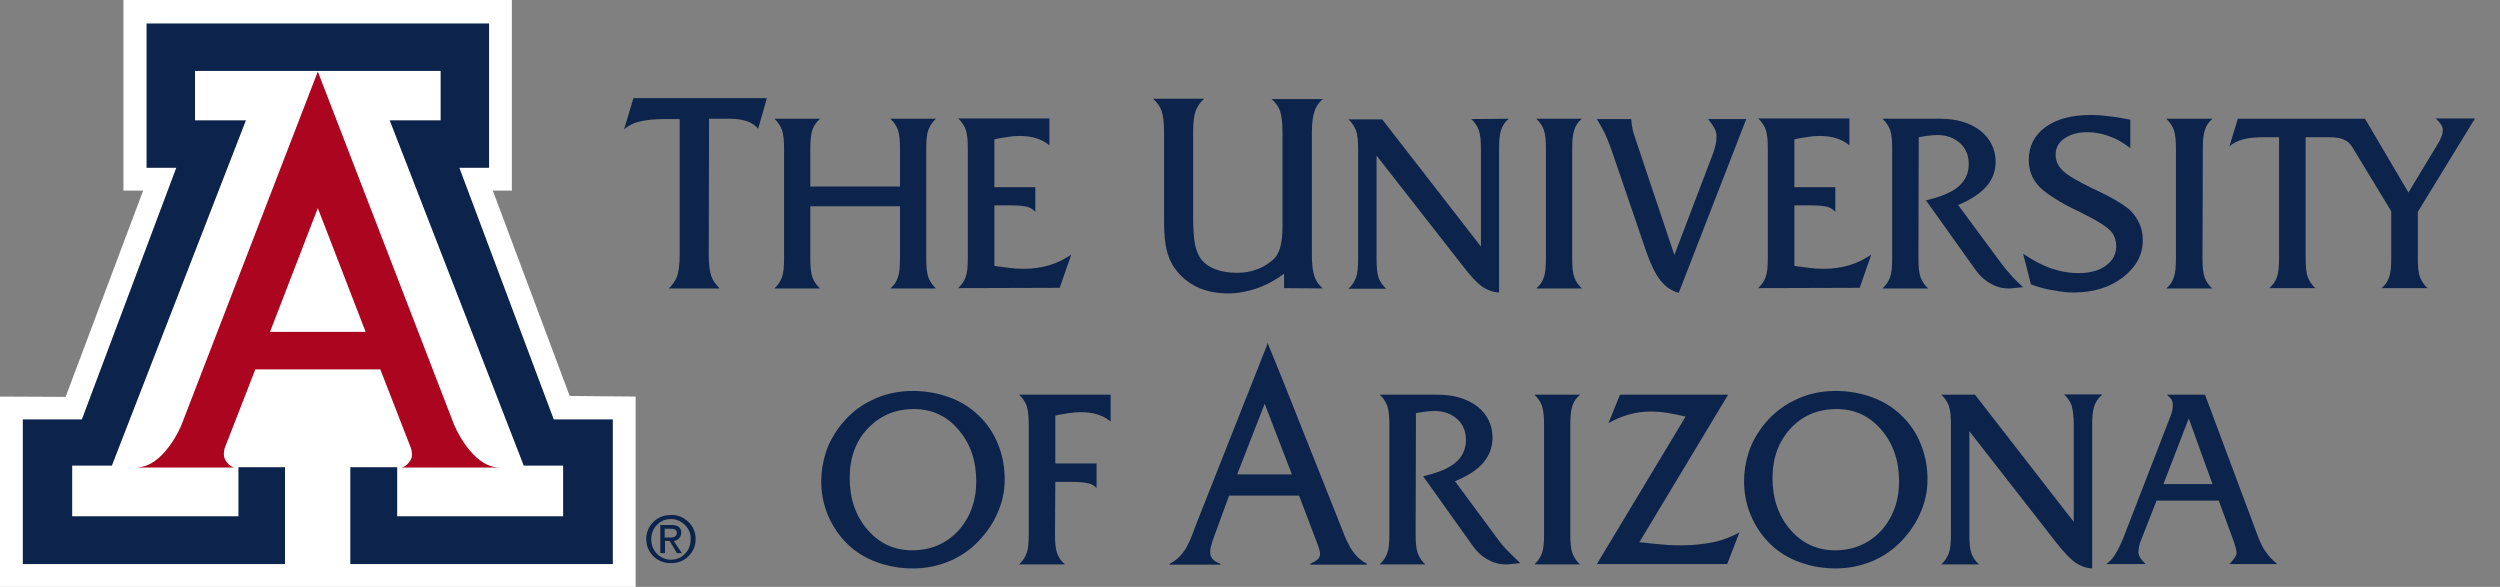 <?xml version="1.0" encoding="UTF-8" standalone="no"?>
<!-- Generator: Adobe Illustrator 24.2.1, SVG Export Plug-In . SVG Version: 6.00 Build 0)  -->

<svg
   version="1.1"
   id="Layer_1"
   x="0px"
   y="0px"
   viewBox="0 0 800 187.8"
   xml:space="preserve"
   sodipodi:docname="Arizona_Wildcats_logo.svg"
   width="800"
   height="187.8"
   inkscape:version="1.2.2 (1:1.2.2+202212051552+b0a8486541)"
   xmlns:inkscape="http://www.inkscape.org/namespaces/inkscape"
   xmlns:sodipodi="http://sodipodi.sourceforge.net/DTD/sodipodi-0.dtd"
   xmlns="http://www.w3.org/2000/svg"
   xmlns:svg="http://www.w3.org/2000/svg"><rect x="0" y="0" width="800" height="187.8" fill="#808080" stroke="none"/><defs
   id="defs59" /><sodipodi:namedview
   id="namedview57"
   pagecolor="#ffffff"
   bordercolor="#000000"
   borderopacity="0.25"
   inkscape:showpageshadow="2"
   inkscape:pageopacity="0.0"
   inkscape:pagecheckerboard="0"
   inkscape:deskcolor="#d1d1d1"
   showgrid="false"
   inkscape:zoom="0.93115081"
   inkscape:cx="608.38695"
   inkscape:cy="93.43277"
   inkscape:window-width="1223"
   inkscape:window-height="779"
   inkscape:window-x="57"
   inkscape:window-y="21"
   inkscape:window-maximized="1"
   inkscape:current-layer="Layer_1" />
<style
   type="text/css"
   id="style2">
	.st0{fill:#0C234B;}
	.st1{fill:#FFFFFF;}
	.st2{fill:#AB0520;}
</style>
<g
   id="g54">
	<path
   class="st0"
   d="m 226.8,81.5 c 0,3.1 0.3,5.3 0.8,6.8 0.5,1.5 1.5,2.8 2.7,4 H 214 c 1.3,-1.2 2.2,-2.5 2.7,-4 0.5,-1.5 0.8,-3.7 0.8,-6.8 V 38.1 h -4.8 c -3.3,0 -6,0.3 -8.1,0.8 -2.1,0.5 -3.7,1.4 -4.9,2.5 l 3,-10 h 42.7 l -2.8,9.8 c -0.9,-1.1 -2.1,-1.9 -3.5,-2.4 -1.5,-0.5 -3.3,-0.8 -5.5,-0.8 h -6.7 z"
   id="path4" />
	<path
   class="st0"
   d="m 259.3,82.7 c 0,2.7 0.2,4.8 0.7,6.1 0.5,1.3 1.3,2.5 2.4,3.5 h -14.6 c 1.1,-1 1.9,-2.2 2.4,-3.5 0.5,-1.3 0.7,-3.3 0.7,-6.1 V 47.6 c 0,-2.7 -0.2,-4.8 -0.7,-6.1 -0.5,-1.3 -1.3,-2.5 -2.4,-3.5 h 14.6 c -1.1,1 -2,2.2 -2.4,3.5 -0.5,1.3 -0.7,3.3 -0.7,6.1 V 59.7 H 288 V 47.6 c 0,-2.7 -0.2,-4.8 -0.7,-6.1 C 286.8,40.2 286,39 284.9,38 h 14.6 c -1.1,1 -1.9,2.2 -2.4,3.5 -0.5,1.3 -0.7,3.3 -0.7,6.1 v 35.1 c 0,2.7 0.2,4.8 0.7,6.1 0.5,1.3 1.3,2.5 2.4,3.5 h -14.6 c 1.2,-1 2,-2.2 2.4,-3.5 0.5,-1.3 0.7,-3.3 0.7,-6.1 V 66 h -28.7 z"
   id="path6" />
	<path
   class="st0"
   d="m 306.6,92.2 c 1.1,-1 1.9,-2.2 2.4,-3.5 0.5,-1.3 0.7,-3.3 0.7,-6.1 V 47.5 c 0,-2.7 -0.2,-4.8 -0.7,-6.1 -0.5,-1.3 -1.3,-2.5 -2.4,-3.5 h 29.2 v 8.6 c -1.3,-1.1 -2.7,-1.8 -4.3,-2.3 -1.6,-0.5 -3.4,-0.7 -5.4,-0.7 -1.1,0 -2.2,0.1 -3.5,0.3 -1.3,0.2 -2.8,0.4 -4.4,0.8 v 15.3 h 13.1 v 7.9 c -0.6,-0.7 -1.5,-1.3 -2.5,-1.6 -1.1,-0.3 -3,-0.5 -5.8,-0.5 h -4.8 v 19.4 c 2,0.3 3.9,0.5 5.5,0.7 1.6,0.2 3.1,0.2 4.3,0.2 2.7,0 5.3,-0.4 7.7,-1.1 2.4,-0.7 4.8,-1.9 7.1,-3.4 l -3.7,10.6 z"
   id="path8" />
	<path
   class="st0"
   d="m 410.9,92.2 v -4.6 c -2.9,2.1 -5.8,3.7 -8.8,4.7 -3,1 -6,1.6 -9,1.6 -3.5,0 -6.6,-0.6 -9.3,-1.7 -2.7,-1.2 -5.1,-2.9 -7,-5.2 -1.5,-1.8 -2.7,-4 -3.3,-6.4 -0.7,-2.4 -1,-5.7 -1,-9.8 V 42.3 c 0,-3 -0.3,-5.3 -0.8,-6.8 -0.5,-1.5 -1.4,-2.7 -2.7,-3.9 h 16.3 c -1.2,1.1 -2.1,2.4 -2.7,3.9 -0.5,1.4 -0.8,3.7 -0.8,6.8 V 69 c 0,4.1 0.2,7.2 0.6,9.2 0.4,2 1.1,3.6 2,4.8 1.1,1.4 2.7,2.5 4.6,3.2 1.9,0.7 4.1,1.1 6.8,1.1 2.2,0 4.2,-0.3 6.1,-1 1.9,-0.6 3.5,-1.6 5,-2.8 1.3,-1 2.2,-2.4 2.7,-4.1 0.5,-1.7 0.8,-3.9 0.8,-6.8 V 42.4 c 0,-3.2 -0.3,-5.5 -0.8,-6.9 -0.5,-1.4 -1.4,-2.7 -2.7,-3.8 h 16.4 c -1.3,1.1 -2.2,2.4 -2.7,4 -0.5,1.5 -0.8,3.8 -0.8,6.7 v 39.2 c 0,3 0.3,5.3 0.8,6.8 0.5,1.5 1.4,2.8 2.7,3.9 z"
   id="path10" />
	<path
   class="st0"
   d="m 482.8,38 c -1.2,1 -2,2.2 -2.4,3.5 -0.5,1.3 -0.7,3.3 -0.7,6.1 v 46 c -1.9,-0.1 -3.6,-0.7 -5.3,-1.8 -1.7,-1.2 -3.8,-3.4 -6.3,-6.7 L 440.5,49.8 v 33 c 0,2.8 0.2,4.9 0.7,6.2 0.5,1.3 1.3,2.4 2.4,3.4 h -12.1 c 1.1,-1 1.9,-2.2 2.4,-3.5 0.5,-1.3 0.7,-3.3 0.7,-6.1 v -35 c 0,-2.7 -0.2,-4.8 -0.7,-6.1 -0.5,-1.3 -1.3,-2.5 -2.4,-3.5 h 10.8 l 31.6,40.7 V 47.7 c 0,-2.7 -0.2,-4.8 -0.7,-6.1 -0.5,-1.3 -1.3,-2.5 -2.4,-3.5 z"
   id="path12" />
	<path
   class="st0"
   d="m 503.1,82.7 c 0,2.7 0.2,4.8 0.7,6.1 0.5,1.3 1.3,2.5 2.4,3.5 h -14.6 c 1.2,-1 2,-2.2 2.4,-3.5 0.5,-1.3 0.7,-3.3 0.7,-6.1 V 47.6 c 0,-2.7 -0.2,-4.8 -0.7,-6.1 -0.5,-1.3 -1.3,-2.5 -2.4,-3.5 h 14.6 c -1.2,1 -2,2.2 -2.4,3.5 -0.5,1.3 -0.7,3.3 -0.7,6.1 z"
   id="path14" />
	<path
   class="st0"
   d="m 537.2,93.7 c -2.3,-0.6 -4.2,-1.9 -5.8,-3.9 -1.6,-2 -3.1,-5 -4.5,-9 L 516.1,49.2 c -0.9,-2.6 -1.7,-4.7 -2.5,-6.4 -0.8,-1.6 -1.7,-3.2 -2.6,-4.7 h 11 c 0.1,0.9 0.1,1.7 0.3,2.5 0.1,0.8 0.3,1.5 0.5,2.2 l 13,38.8 12.3,-32.3 c 0.4,-1 0.6,-2 0.9,-3 0.2,-1 0.3,-1.9 0.3,-2.8 0,-0.7 -0.2,-1.5 -0.6,-2.3 -0.4,-0.8 -1.1,-1.8 -2.1,-3.1 h 12.2 z"
   id="path16" />
	<path
   class="st0"
   d="m 562.6,92.2 c 1.1,-1 1.9,-2.2 2.4,-3.5 0.5,-1.3 0.7,-3.3 0.7,-6.1 V 47.5 c 0,-2.7 -0.2,-4.8 -0.7,-6.1 -0.5,-1.3 -1.3,-2.5 -2.4,-3.5 h 29.2 v 8.6 c -1.3,-1.1 -2.7,-1.8 -4.3,-2.3 -1.6,-0.5 -3.4,-0.7 -5.4,-0.7 -1,0 -2.2,0.1 -3.5,0.3 -1.3,0.2 -2.8,0.4 -4.4,0.8 v 15.3 h 13.1 v 7.9 c -0.6,-0.7 -1.5,-1.3 -2.5,-1.6 -1,-0.3 -3,-0.5 -5.8,-0.5 h -4.8 v 19.4 c 2,0.3 3.9,0.5 5.5,0.7 1.6,0.2 3.1,0.2 4.3,0.2 2.7,0 5.3,-0.4 7.7,-1.1 2.4,-0.7 4.8,-1.9 7.1,-3.4 l -3.7,10.6 z"
   id="path18" />
	<path
   class="st0"
   d="m 613.9,82.7 c 0,2.7 0.2,4.8 0.7,6.1 0.5,1.3 1.3,2.5 2.4,3.5 h -14.6 c 1.1,-1 1.9,-2.2 2.4,-3.5 0.5,-1.3 0.7,-3.3 0.7,-6.1 V 47.6 c 0,-2.7 -0.2,-4.8 -0.7,-6.1 -0.5,-1.3 -1.3,-2.5 -2.4,-3.5 h 18.5 c 5.3,0 9.5,1.3 12.8,3.8 3.2,2.6 4.9,5.9 4.9,10 0,3 -1,5.6 -2.9,7.8 -2,2.3 -5,4.3 -9.1,6 l 13.9,18.8 c 0.8,1.1 1.8,2.3 3,3.6 1.1,1.3 2.5,2.6 3.9,3.9 l -4.1,0.4 h -0.7 c -1.9,0 -3.8,-0.5 -5.7,-1.6 -1.8,-1 -3.4,-2.5 -4.7,-4.3 L 616.3,64.1 c 4.7,-1.1 8.2,-2.5 10.4,-4.4 2.2,-1.9 3.3,-4.3 3.3,-7.2 0,-2.7 -0.9,-5 -2.8,-6.7 -1.9,-1.7 -4.3,-2.6 -7.4,-2.6 -0.7,0 -1.5,0.1 -2.5,0.2 -1,0.1 -2.1,0.3 -3.3,0.5 z"
   id="path20" />
	<path
   class="st0"
   d="m 649.9,91 -2.5,-9.8 c 3.1,2.1 6.1,3.7 9,4.7 2.9,1 5.8,1.5 8.7,1.5 3.7,0 6.6,-0.8 8.8,-2.4 2.2,-1.6 3.3,-3.7 3.3,-6.2 0,-0.7 -0.1,-1.5 -0.3,-2.2 -0.2,-0.7 -0.5,-1.4 -1,-2.1 -1,-1.5 -4.2,-3.6 -9.8,-6.4 -1.4,-0.7 -2.5,-1.2 -3.3,-1.6 -5.2,-2.7 -8.8,-5.1 -10.7,-7.3 -1.9,-2.2 -2.9,-4.9 -2.9,-8 0,-4.4 1.8,-7.9 5.3,-10.5 3.5,-2.6 8.4,-3.9 14.5,-3.9 1.8,0 3.7,0.1 5.8,0.4 2.1,0.2 4.4,0.6 6.9,1.1 v 9.1 c -2.2,-1.7 -4.4,-3 -6.7,-3.8 -2.2,-0.8 -4.5,-1.3 -7,-1.3 -3,0 -5.5,0.7 -7.4,2 -1.9,1.3 -2.8,3.1 -2.8,5.2 0,1.9 0.7,3.6 2.2,5 1.4,1.5 4.7,3.4 9.8,5.9 0.3,0.1 0.7,0.3 1.3,0.6 4.3,2 7.5,3.9 9.6,5.5 1.6,1.2 2.8,2.8 3.7,4.6 0.9,1.8 1.3,3.7 1.3,5.7 0,4.7 -2.1,8.6 -6.3,11.9 -4.2,3.2 -9.4,4.9 -15.7,4.9 -2,0 -4.2,-0.2 -6.5,-0.7 -2,-0.2 -4.6,-0.9 -7.3,-1.9 z"
   id="path22" />
	<path
   class="st0"
   d="m 704.8,82.7 c 0,2.7 0.2,4.8 0.7,6.1 0.5,1.3 1.3,2.5 2.4,3.5 h -14.7 c 1.2,-1 2,-2.2 2.4,-3.5 0.5,-1.3 0.7,-3.3 0.7,-6.1 V 47.6 c 0,-2.7 -0.2,-4.8 -0.7,-6.1 -0.5,-1.3 -1.3,-2.5 -2.4,-3.5 H 708 c -1.2,1 -2,2.2 -2.4,3.5 -0.5,1.3 -0.7,3.3 -0.7,6.1 z"
   id="path24" />
	<path
   class="st0"
   d="m 404.7,129.2 -8.8,22.6 h 17.5 z m 1,-19.3 4.8,11.8 18.3,46 c 2,5.1 3.6,10.1 8.6,12.7 v 0.3 h -18.1 v -0.3 c 4.3,-2 3.6,-2.9 1.2,-9.2 l -4.8,-12.6 h -22.4 l -4.6,12.6 c -1.9,5 -2.5,7.6 1.8,9.2 v 0.3 h -16.2 v -0.3 c 5.1,-2.6 6.6,-7.6 8.5,-12.7 l 22.7,-57.4 v -0.4 z"
   id="path26" />
	<path
   class="st0"
   d="m 292.4,130.9 c -5.9,0 -10.8,2.1 -14.7,6.2 -3.9,4.1 -5.8,9.4 -5.8,15.9 0,6.6 1.9,12.1 5.7,16.5 3.8,4.4 8.6,6.6 14.3,6.6 5.9,0 10.8,-2.1 14.7,-6.2 3.8,-4.2 5.8,-9.5 5.8,-15.9 0,-6.6 -1.9,-12.1 -5.7,-16.5 -3.8,-4.5 -8.6,-6.6 -14.3,-6.6 z m -0.3,51 c -4.1,0 -7.9,-0.7 -11.5,-2 -3.6,-1.3 -6.7,-3.2 -9.3,-5.7 -2.7,-2.6 -4.8,-5.7 -6.3,-9.2 -1.5,-3.5 -2.2,-7.2 -2.2,-11.1 0,-3 0.5,-6 1.4,-8.9 0.9,-2.9 2.3,-5.5 4.1,-8 2.8,-3.8 6.2,-6.8 10.4,-8.8 4.1,-2.1 8.6,-3.1 13.4,-3.1 4.1,0 8,0.7 11.6,2 3.6,1.3 6.7,3.2 9.3,5.7 2.8,2.6 4.9,5.7 6.3,9.2 1.5,3.6 2.2,7.4 2.2,11.5 0,3.8 -0.8,7.5 -2.5,11.1 -1.6,3.6 -4,6.8 -6.9,9.6 -2.7,2.5 -5.7,4.4 -9.1,5.7 -3.3,1.3 -7,2 -10.9,2 z"
   id="path28" />
	<path
   class="st0"
   d="m 337.6,171 c 0,2.7 0.2,4.8 0.7,6.1 0.5,1.3 1.3,2.5 2.5,3.5 h -14.7 c 1.1,-1 1.9,-2.2 2.4,-3.5 0.5,-1.3 0.7,-3.3 0.7,-6.1 v -35.1 c 0,-2.7 -0.2,-4.8 -0.7,-6.1 -0.5,-1.3 -1.3,-2.5 -2.4,-3.5 h 29.3 v 8.6 c -1.3,-1.1 -2.7,-1.8 -4.3,-2.3 -1.6,-0.5 -3.4,-0.7 -5.4,-0.7 -1.1,0 -2.2,0.1 -3.6,0.3 -1.3,0.2 -2.8,0.4 -4.4,0.8 v 15.3 h 13.2 v 7.9 c -0.6,-0.7 -1.5,-1.3 -2.5,-1.5 -1.1,-0.3 -3,-0.5 -5.8,-0.5 h -4.9 z"
   id="path30" />
	<path
   class="st0"
   d="m 453,171 c 0,2.7 0.2,4.7 0.7,6.1 0.5,1.3 1.3,2.5 2.4,3.5 h -14.6 c 1.1,-1 1.9,-2.2 2.4,-3.5 0.5,-1.3 0.7,-3.3 0.7,-6.1 v -35.1 c 0,-2.7 -0.2,-4.8 -0.7,-6.1 -0.5,-1.3 -1.3,-2.5 -2.4,-3.5 H 460 c 5.3,0 9.5,1.3 12.8,3.8 3.2,2.6 4.8,5.9 4.8,10 0,3 -1,5.6 -2.9,7.9 -1.9,2.3 -5,4.3 -9.1,6 l 13.9,18.8 c 0.8,1.1 1.8,2.3 3,3.5 1.2,1.2 2.5,2.5 4,3.9 l -4.1,0.4 h -0.7 c -1.9,0 -3.8,-0.5 -5.7,-1.6 -1.9,-1 -3.4,-2.5 -4.7,-4.3 l -15.9,-22.3 c 4.7,-1.1 8.2,-2.5 10.4,-4.4 2.2,-1.9 3.3,-4.3 3.3,-7.2 0,-2.7 -0.9,-5 -2.8,-6.7 -1.9,-1.7 -4.3,-2.6 -7.4,-2.6 -0.7,0 -1.5,0.1 -2.5,0.2 -1,0.1 -2.1,0.3 -3.3,0.5 z"
   id="path32" />
	<path
   class="st0"
   d="m 502.5,171 c 0,2.7 0.2,4.8 0.7,6.1 0.5,1.3 1.3,2.5 2.4,3.5 H 491 c 1.1,-1 1.9,-2.2 2.4,-3.5 0.5,-1.3 0.7,-3.3 0.7,-6.1 v -35.1 c 0,-2.7 -0.2,-4.7 -0.7,-6.1 -0.5,-1.3 -1.3,-2.5 -2.4,-3.5 h 14.6 c -1.2,1 -2,2.2 -2.4,3.5 -0.5,1.3 -0.7,3.3 -0.7,6.1 z"
   id="path34" />
	<path
   class="st0"
   d="m 556.6,170.4 -3.9,10.1 H 511 l 28.4,-47.2 c -2.1,-0.5 -4.1,-0.9 -6,-1.2 -1.9,-0.3 -3.6,-0.4 -5.2,-0.4 -2.4,0 -4.6,0.3 -6.8,0.9 -2.2,0.6 -4.4,1.5 -6.7,2.8 l 3.7,-9.1 H 553 l -28.4,47.2 c 3.2,0.4 5.8,0.6 8,0.8 2.1,0.2 4,0.2 5.6,0.2 3.7,0 7.1,-0.4 10.1,-1 3,-0.6 5.8,-1.8 8.3,-3.1 z"
   id="path36" />
	<path
   class="st0"
   d="m 587.7,130.9 c -6,0 -10.9,2.1 -14.7,6.2 -3.8,4.1 -5.8,9.4 -5.8,15.9 0,6.6 1.9,12.1 5.7,16.5 3.8,4.4 8.6,6.6 14.3,6.6 5.9,0 10.8,-2.1 14.7,-6.2 3.8,-4.2 5.8,-9.5 5.8,-15.9 0,-6.6 -1.9,-12.1 -5.7,-16.5 -3.9,-4.5 -8.6,-6.6 -14.3,-6.6 z m -0.3,51 c -4.1,0 -7.9,-0.7 -11.5,-2 -3.6,-1.3 -6.7,-3.2 -9.3,-5.7 -2.7,-2.6 -4.8,-5.7 -6.3,-9.2 -1.5,-3.5 -2.2,-7.2 -2.2,-11.1 0,-3 0.5,-6 1.4,-8.9 0.9,-2.9 2.3,-5.5 4.1,-8 2.8,-3.8 6.3,-6.8 10.4,-8.8 4.1,-2.1 8.6,-3.1 13.4,-3.1 4.2,0 8,0.7 11.6,2 3.6,1.3 6.7,3.2 9.3,5.7 2.8,2.6 4.9,5.7 6.3,9.2 1.5,3.6 2.2,7.4 2.2,11.5 0,3.8 -0.8,7.5 -2.5,11.1 -1.6,3.6 -4,6.8 -6.9,9.6 -2.7,2.5 -5.7,4.4 -9.1,5.7 -3.4,1.3 -7,2 -10.9,2 z"
   id="path38" />
	<path
   class="st0"
   d="m 672.6,126.4 c -1.2,1 -2,2.2 -2.4,3.5 -0.5,1.3 -0.7,3.3 -0.7,6.1 v 45.9 c -1.9,-0.1 -3.6,-0.7 -5.3,-1.8 -1.7,-1.2 -3.8,-3.4 -6.3,-6.6 L 630.2,138 v 33 c 0,2.8 0.2,4.9 0.7,6.2 0.5,1.3 1.2,2.4 2.4,3.4 h -12.1 c 1.1,-1 1.9,-2.2 2.4,-3.5 0.5,-1.3 0.7,-3.3 0.7,-6.1 v -35.1 c 0,-2.7 -0.2,-4.7 -0.7,-6.1 -0.5,-1.3 -1.3,-2.5 -2.4,-3.5 H 632 l 31.6,40.7 v -31.2 c 0,-2.7 -0.3,-4.7 -0.7,-6.1 -0.5,-1.3 -1.3,-2.5 -2.4,-3.5 h 12.1 z"
   id="path40" />
	<path
   class="st0"
   d="M 692.3,154.9 H 708 l -7.6,-21 z m -7.3,18.3 c -0.2,0.5 -0.4,1.1 -0.5,1.7 -0.1,0.6 -0.2,1.2 -0.2,1.8 0,0.5 0.2,1.1 0.5,1.7 0.4,0.6 1,1.3 1.8,2.1 H 674 c 1,-0.7 2,-1.7 2.8,-3 0.8,-1.3 1.7,-3 2.6,-5.2 l 15,-38.7 c 0.3,-0.7 0.5,-1.4 0.7,-2.1 0.2,-0.7 0.2,-1.3 0.2,-1.9 0,-0.6 -0.1,-1.2 -0.4,-1.7 -0.3,-0.5 -0.8,-1 -1.5,-1.6 h 12.2 l 17,45.5 c 0.8,2.1 1.6,3.7 2.6,5 0.9,1.3 2.1,2.5 3.5,3.7 h -15.3 l 0.2,-0.2 c 1.4,-1.5 2.1,-2.6 2.1,-3.3 0,-0.8 -0.3,-2 -0.9,-3.7 -0.1,-0.3 -0.1,-0.5 -0.2,-0.6 L 710,160.2 h -19.9 z"
   id="path42" />
	<path
   class="st0"
   d="m 756.8,38 13.9,23.6 9.3,-15.4 c 0.6,-0.9 1,-1.8 1.3,-2.6 0.3,-0.8 0.4,-1.4 0.4,-2 0,-0.6 -0.2,-1.2 -0.6,-1.8 -0.4,-0.6 -0.9,-1.2 -1.7,-1.9 H 792 l -18.3,29.9 v 14.8 c 0,2.7 0.2,4.8 0.7,6.1 0.5,1.3 1.3,2.5 2.4,3.5 h -14.7 c 1.2,-1 2,-2.2 2.4,-3.5 0.5,-1.3 0.7,-3.3 0.7,-6.1 v -15 L 752.7,47 c -1.3,-1.9 -2.2,-2.1 -3.4,-2.6 -1.3,-0.5 -3.5,-0.5 -5.5,-0.5 h -6 v 38.7 c 0,2.7 0.2,4.8 0.7,6.1 0.5,1.3 1.3,2.5 2.4,3.5 h -14.7 c 1.1,-1 2,-2.2 2.4,-3.5 0.5,-1.3 0.7,-3.3 0.7,-6.1 V 43.9 H 725 c -3,0 -5.4,0.2 -7.2,0.7 -1.8,0.5 -3.3,1.2 -4.4,2.3 l 2.7,-8.9 z"
   id="path44" />
	<polygon
   class="st1"
   points="0,187.9 0,126.9 21,127 45.8,61 39.5,61 39.5,0 163.8,0 163.8,61 157.7,61 182.3,126.7 203.4,126.9 203.4,187.9 "
   id="polygon46" />
	<polyline
   class="st0"
   points="101.7,22.7 141,22.7 141,38.5 124.7,38.5 167.6,149 180.2,149 180.2,165.2 127.1,165.2 127.1,149.5    112.1,149.5 112.1,180.5 196.1,180.5 196.1,134.2 177.2,134.2 147,53.7 156.5,53.7 156.5,7.5 101.7,7.5 101.7,7.5 46.9,7.5    46.9,53.7 56.4,53.7 26.2,134.2 7.3,134.2 7.3,180.5 91.2,180.5 91.2,149.5 76.3,149.5 76.3,165.2 23.1,165.2 23.1,149 35.8,149    78.7,38.5 62.4,38.5 62.4,22.7 101.7,22.7  "
   id="polyline48" />
	<path
   class="st0"
   d="m 220.3,167 c 1.5,1.5 2.3,3.3 2.3,5.5 0,2.2 -0.8,4 -2.3,5.5 -1.5,1.5 -3.4,2.2 -5.6,2.2 -2.2,0 -4.1,-0.7 -5.6,-2.2 -1.5,-1.5 -2.3,-3.3 -2.3,-5.5 0,-2.2 0.8,-4 2.3,-5.5 1.5,-1.5 3.4,-2.2 5.6,-2.2 2.2,-0.1 4.1,0.8 5.6,2.2 z m -1.1,1 c -1.2,-1.2 -2.7,-1.9 -4.5,-1.9 -1.8,0 -3.3,0.6 -4.5,1.9 -1.2,1.2 -1.8,2.8 -1.8,4.6 0,1.8 0.6,3.3 1.8,4.6 1.2,1.2 2.7,1.9 4.5,1.9 1.8,0 3.3,-0.6 4.5,-1.9 1.2,-1.2 1.8,-2.8 1.8,-4.6 0.1,-1.9 -0.6,-3.4 -1.8,-4.6 z m -7.9,0 h 0.7 2.9 c 1,0 1.7,0.2 2.3,0.6 0.5,0.4 0.8,1 0.8,1.8 0,0.8 -0.3,1.5 -0.8,2 -0.4,0.4 -0.9,0.6 -1.6,0.7 l 2.6,3.9 h -0.8 -0.8 l -2.3,-3.9 h -1.5 v 3.9 h -0.8 -0.7 z m 1.4,4 h 1.9 c 0.7,0 1.1,-0.1 1.5,-0.4 0.3,-0.2 0.5,-0.6 0.5,-1.1 0,-0.4 -0.2,-0.8 -0.5,-1 -0.3,-0.2 -0.8,-0.3 -1.5,-0.3 h -1.9 z"
   id="path50" />
	<path
   class="st2"
   d="m 101.7,22.9 43.6,113 c 0,0 5.6,13.7 14.6,13.7 h -31.7 c 0,0 1.6,0.2 3.2,-2.4 0.9,-1.5 0.1,-3.8 0.1,-3.8 l -9.8,-25.2 h -20 -20 l -9.8,25.2 c 0,0 -0.7,2.3 0.2,3.8 1.6,2.6 3.2,2.4 3.2,2.4 H 43.5 c 9.1,0 14.6,-13.7 14.6,-13.7 l 43.6,-113 m -0.1,83.3 H 117 L 101.7,66.6 86.4,106.2 Z"
   id="path52" />
</g>
</svg>
